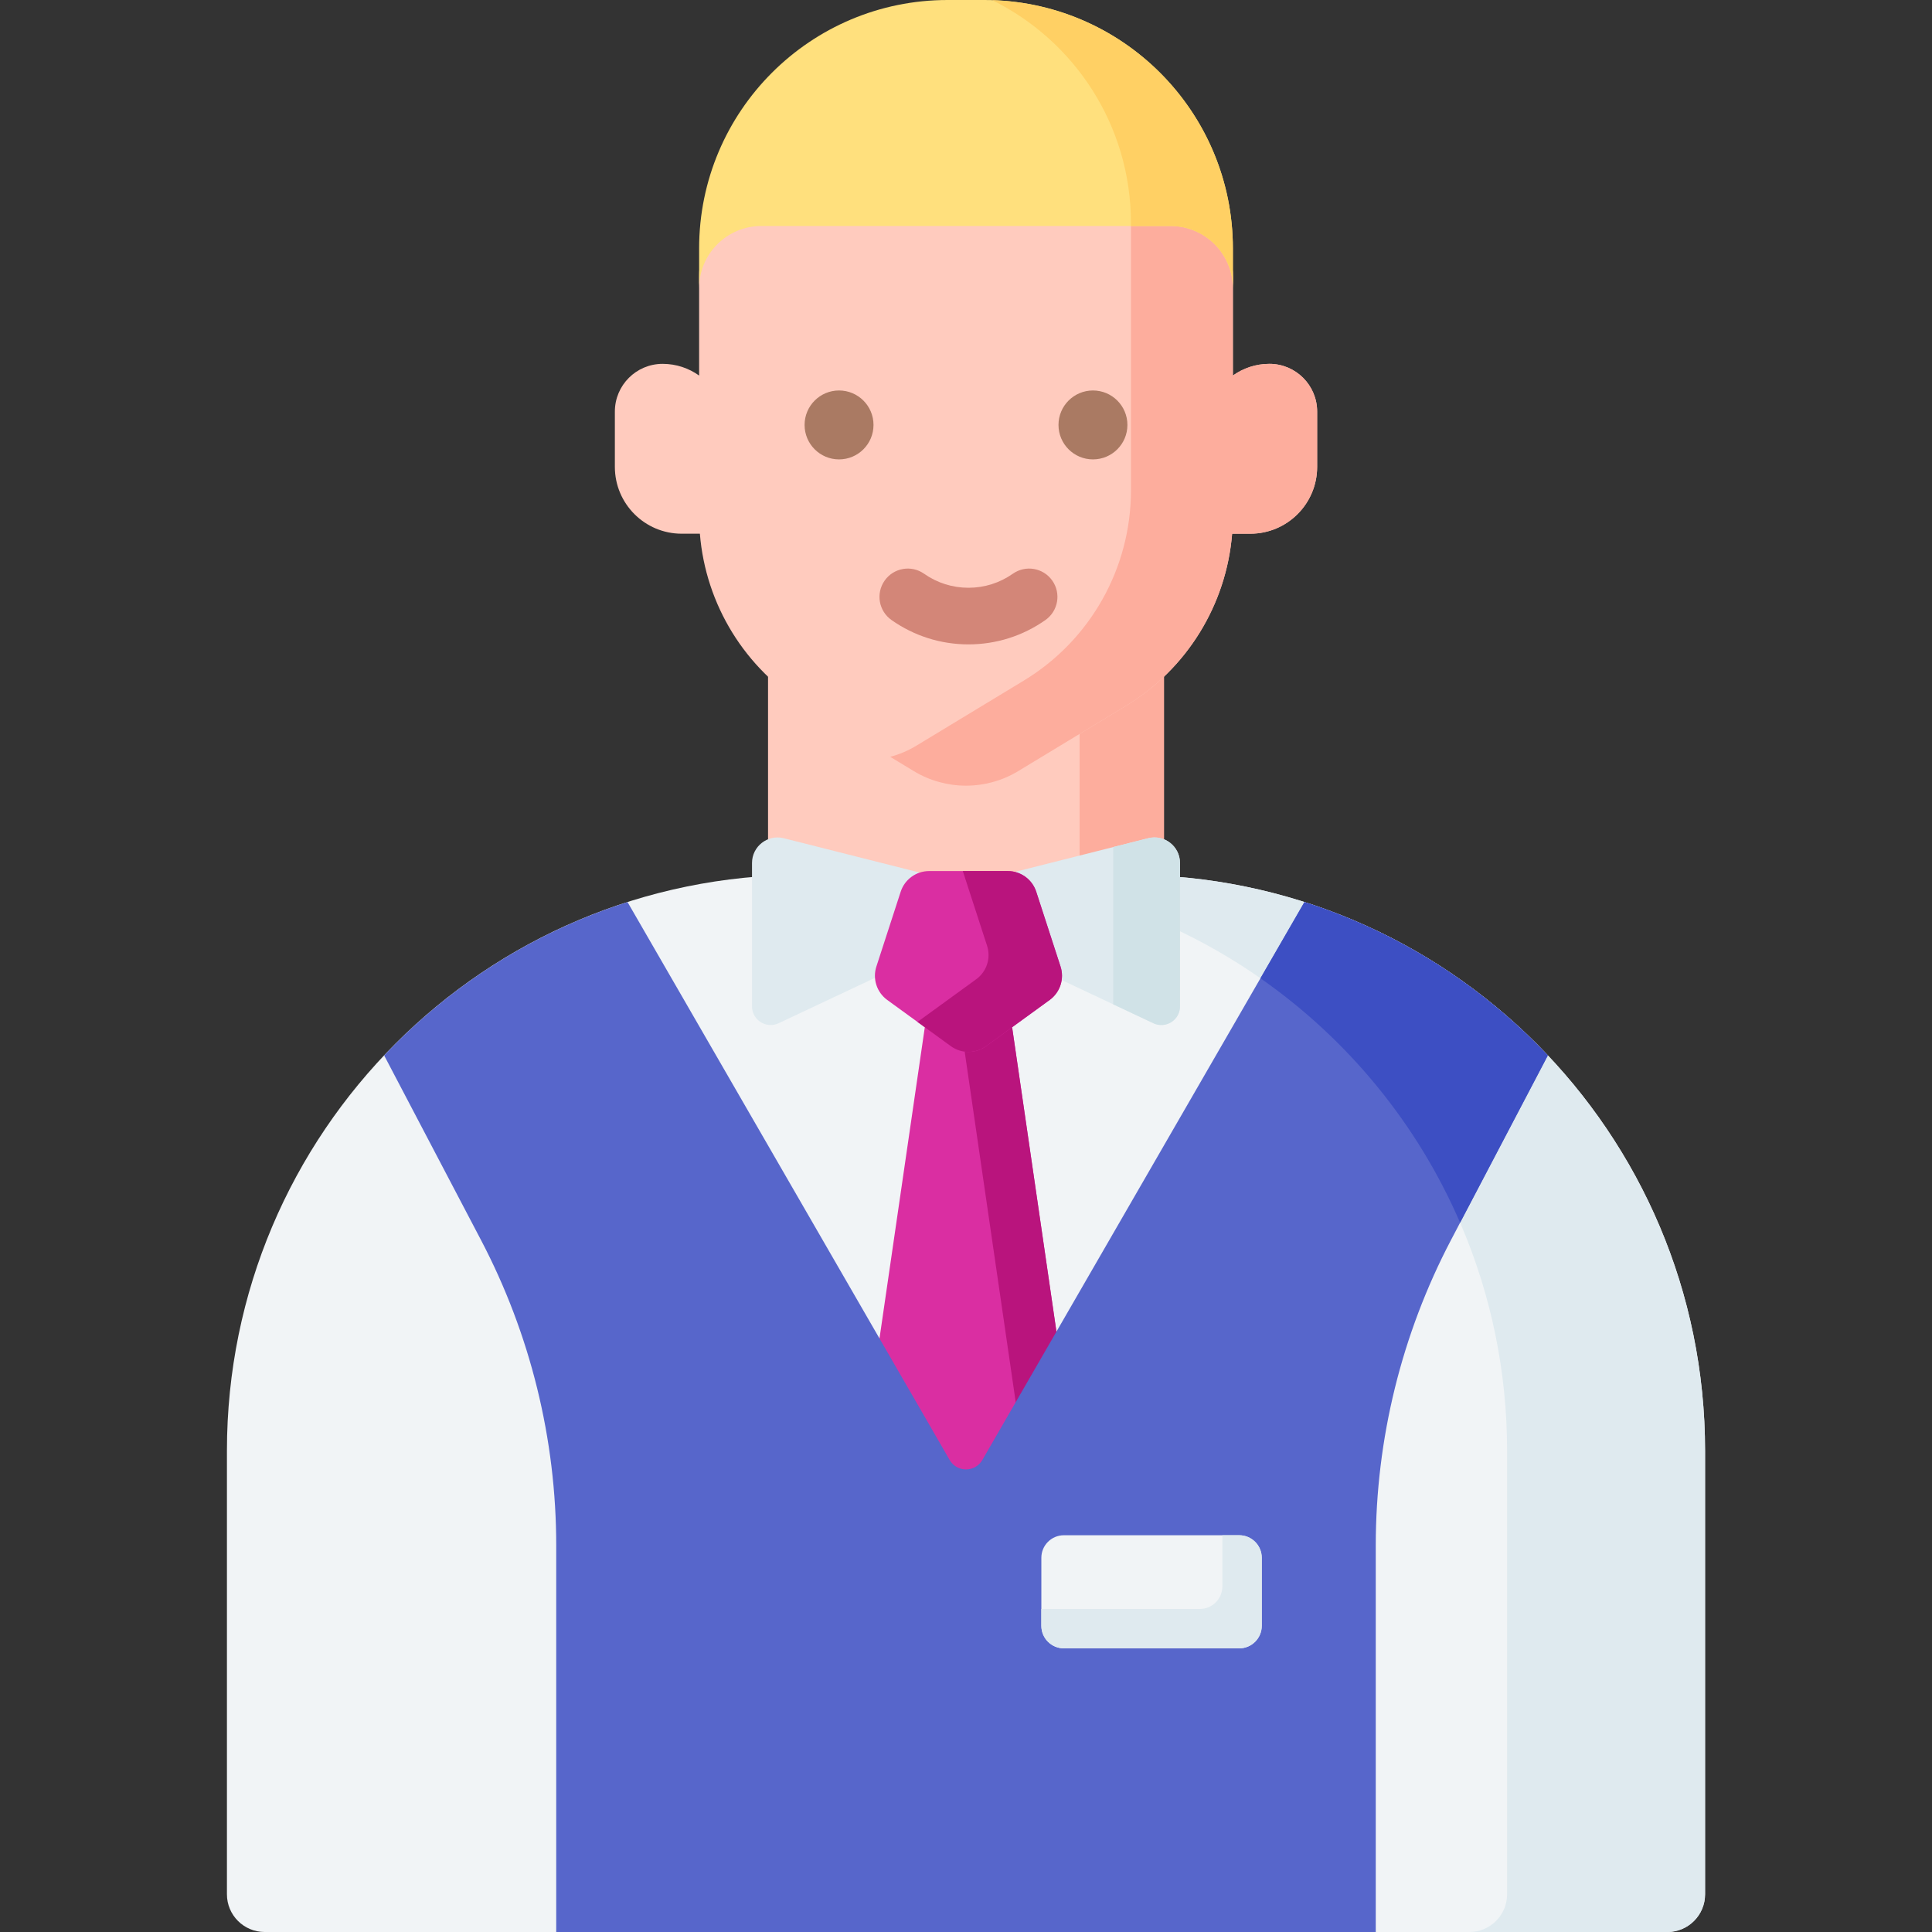 <svg id="Capa_1" enable-background="new 0 0 512 512" height="512" viewBox="0 0 512 512" width="512" xmlns="http://www.w3.org/2000/svg"><rect x="0" y="0" width="512" height="512" fill="#333333" stroke="none"/><g><g><path d="m304.462 169.008h-96.924c-2.209 0-4 1.791-4 4v58.956c0 2.209 1.791 4 4 4h96.924c2.209 0 4-1.791 4-4v-58.956c0-2.209-1.791-4-4-4z" fill="#ffcbbe"/></g><g><path d="m304.462 169.008h-18.352v66.956h18.352c2.209 0 4-1.791 4-4v-58.956c0-2.209-1.791-4-4-4z" fill="#fdad9d"/></g><g><path d="m299.238 231.838h-86.477c-84.291 0-152.622 68.331-152.622 152.622v117.54c0 5.523 4.477 10 10 10h371.72c5.523 0 10-4.477 10-10v-117.54c.001-84.291-68.33-152.622-152.621-152.622z" fill="#f1f4f6"/></g><g><path d="m299.196 231.838h-52.462c84.314 0 152.664 68.35 152.664 152.664v117.495c0 5.524-4.478 10.003-10.003 10.003h52.462c5.524 0 10.003-4.478 10.003-10.003v-117.495c0-84.314-68.35-152.664-152.664-152.664z" fill="#dfeaef"/></g><path d="m336.399 96.425h-.008c-3.606 0-6.937 1.155-9.666 3.1v-21.667-4.564c0-12.706-10.3-23.006-23.006-23.006h-95.438c-12.706 0-23.006 10.3-23.006 23.006v3.092 23.139c-2.729-1.945-6.059-3.1-9.666-3.1h-.008c-6.99 0-12.656 5.666-12.656 12.656v14.638c0 9.786 7.933 17.719 17.719 17.719h4.812c1.52 18.768 11.94 35.804 28.208 45.66l28.47 17.247c8.511 5.156 19.182 5.156 27.694 0l28.47-17.247c16.268-9.856 26.689-26.892 28.208-45.66h4.812c9.786 0 17.719-7.933 17.719-17.719v-14.638c-.001-6.989-5.668-12.656-12.658-12.656z" fill="#ffcbbe"/><g><path d="m245.077 272.27-18.734 128.678h60.619l-18.735-128.678z" fill="#da2ea2"/></g><g><path d="m268.227 272.271h-13.511l18.734 128.677h13.512z" fill="#b9147d"/></g><g><path d="m304.284 222.141-41.302 10.434c-3.126.79-10.839.79-13.964 0l-41.302-10.434c-4.275-1.08-8.424 2.151-8.424 6.56v37.999c0 3.623 3.77 6.014 7.047 4.47l46.883-22.089c1.157-.545 4.397-.545 5.554 0l46.883 22.089c3.277 1.544 7.047-.847 7.047-4.47v-37.999c.002-4.409-4.147-7.64-8.422-6.56z" fill="#dfeaef"/></g><g><g><path d="m304.284 222.141-9.274 2.343v41.668l10.651 5.018c3.277 1.544 7.047-.847 7.047-4.47v-37.999c0-4.409-4.149-7.64-8.424-6.56z" fill="#d0e2e7"/></g></g><g><path d="m261.316 277.247 16.852-12.244c2.781-2.021 3.945-5.602 2.882-8.871l-6.437-19.811c-1.062-3.269-4.109-5.483-7.546-5.483h-20.831c-3.438 0-6.484 2.213-7.546 5.483l-6.437 19.811c-1.062 3.269.101 6.851 2.882 8.871l16.852 12.244c2.782 2.021 6.548 2.021 9.329 0z" fill="#da2ea2"/></g><g><path d="m281.051 256.131-6.436-19.808c-1.063-3.27-4.11-5.484-7.548-5.484h-11.915l6.434 19.801c1.063 3.27-.101 6.853-2.883 8.874l-15.561 11.306 8.847 6.428c2.782 2.021 6.549 2.021 9.33 0l16.85-12.242c2.78-2.023 3.944-5.605 2.882-8.875z" fill="#b9147d"/></g><path d="m336.399 96.425h-.008c-3.606 0-6.937 1.155-9.666 3.1v-21.667-4.564c0-12.706-10.3-23.006-23.006-23.006h-4.001v20.843 58.815c0 20.62-10.773 39.741-28.409 50.425l-28.47 17.248c-2.189 1.326-4.521 2.305-6.922 2.949l6.236 3.778c8.511 5.156 19.183 5.156 27.694 0l28.47-17.247c16.268-9.856 26.689-26.892 28.208-45.66h4.812c9.786 0 17.719-7.933 17.719-17.719v-14.638c0-6.99-5.667-12.657-12.657-12.657z" fill="#fdad9d"/><g><path d="m251.126 0c-36.369 0-65.852 29.483-65.852 65.852v10.535c0-9.109 7.385-16.494 16.494-16.494h108.463c9.109 0 16.494 7.385 16.494 16.494v-10.535c0-36.369-29.482-65.852-65.851-65.852z" fill="#ffe07d"/></g><g><path d="m262.974.053c21.766 10.746 36.744 33.155 36.744 59.072v.768h10.514c9.109 0 16.494 7.385 16.494 16.494v-10.535c-.001-35.665-28.357-64.687-63.752-65.799z" fill="#ffd064"/></g><g><path d="m345.695 239.057-85.364 147.854c-1.925 3.334-6.738 3.334-8.663 0l-85.364-147.854c-24.879 7.949-46.986 22.101-64.499 40.642l25.645 48.886c13.108 24.987 19.956 52.782 19.956 80.998v102.417h217.185v-102.417c0-28.216 6.848-56.011 19.956-80.998l25.645-48.886c-17.511-18.541-39.618-32.693-64.497-40.642z" fill="#5766cb"/></g><g><path d="m386.94 324.026 23.254-44.327c-17.513-18.541-39.62-32.692-64.499-40.642l-11.663 20.2c23.139 16.158 41.588 38.561 52.908 64.769z" fill="#3d4fc3"/></g><g><circle cx="289.644" cy="112.612" fill="#aa7a63" r="9.133"/></g><g><circle cx="222.356" cy="112.612" fill="#aa7a63" r="9.133"/></g><g><path d="m256.652 170.768c-7.341 0-14.394-2.231-20.394-6.453-3.389-2.383-4.203-7.063-1.819-10.452 2.385-3.388 7.065-4.203 10.453-1.819 3.459 2.433 7.526 3.72 11.761 3.72s8.301-1.286 11.761-3.72c3.389-2.382 8.069-1.571 10.453 1.819 2.384 3.389 1.569 8.069-1.819 10.452-6.002 4.221-13.054 6.453-20.396 6.453z" fill="#d38678"/></g><g><path d="m328.403 436.827h-46.46c-3.3 0-5.975-2.675-5.975-5.975v-18.022c0-3.3 2.675-5.975 5.975-5.975h46.46c3.3 0 5.975 2.675 5.975 5.975v18.023c0 3.299-2.675 5.974-5.975 5.974z" fill="#f1f4f6"/></g><g><path d="m328.401 406.856h-4.46v13.559c0 3.3-2.676 5.976-5.976 5.976h-41.996v4.46c0 3.301 2.676 5.976 5.976 5.976h46.456c3.301 0 5.976-2.676 5.976-5.976v-18.019c.001-3.301-2.675-5.976-5.976-5.976z" fill="#dfeaef"/></g></g></svg>